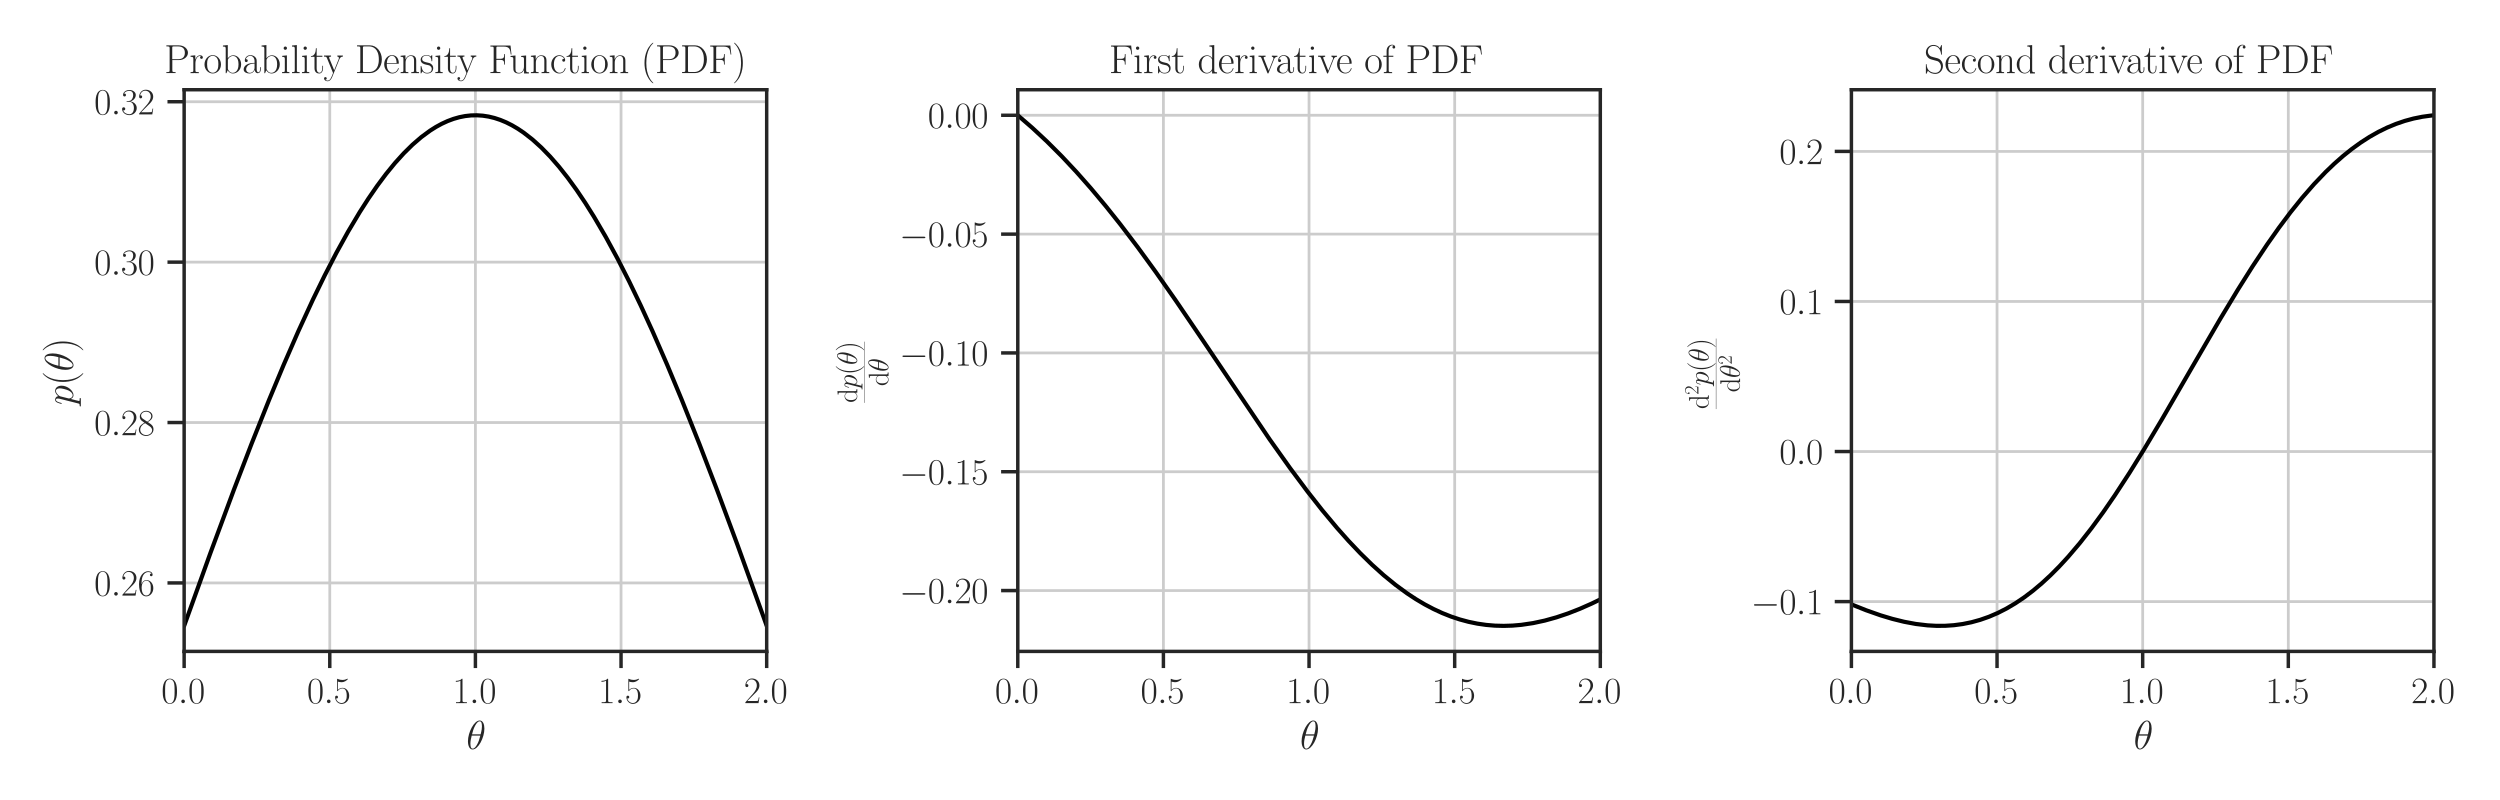 <?xml version="1.0" encoding="UTF-8" standalone="no"?>
<svg
   height="288pt"
   version="1.1"
   viewBox="0 0 900 288"
   width="900pt"
   id="svg906"
   sodipodi:docname="prior_cauchy.svg"
   inkscape:version="1.1.2 (0a00cf5339, 2022-02-04)"
   inkscape:export-filename="/home/sia/prior_cauchy.png"
   inkscape:export-xdpi="500"
   inkscape:export-ydpi="500"
   xmlns:inkscape="http://www.inkscape.org/namespaces/inkscape"
   xmlns:sodipodi="http://sodipodi.sourceforge.net/DTD/sodipodi-0.dtd"
   xmlns:xlink="http://www.w3.org/1999/xlink"
   xmlns="http://www.w3.org/2000/svg"
   xmlns:svg="http://www.w3.org/2000/svg"
   xmlns:rdf="http://www.w3.org/1999/02/22-rdf-syntax-ns#"
   xmlns:cc="http://creativecommons.org/ns#"
   xmlns:dc="http://purl.org/dc/elements/1.1/">
  <sodipodi:namedview
     id="namedview908"
     pagecolor="#ffffff"
     bordercolor="#666666"
     borderopacity="1.0"
     inkscape:pageshadow="2"
     inkscape:pageopacity="0.0"
     inkscape:pagecheckerboard="0"
     inkscape:document-units="pt"
     showgrid="false"
     inkscape:zoom="0.93833333"
     inkscape:cx="564.83126"
     inkscape:cy="191.82948"
     inkscape:window-width="1920"
     inkscape:window-height="1006"
     inkscape:window-x="0"
     inkscape:window-y="25"
     inkscape:window-maximized="1"
     inkscape:current-layer="svg906" />
  <defs
     id="defs6">
    <style
       type="text/css"
       id="style4">*{stroke-linecap:butt;stroke-linejoin:round;}</style>
  </defs>
  <g
     id="patch_1"
     style="fill:none;stroke:none">
    <path
       d="M 0,288 H 900 V 0 H 0 Z"
       style="fill:none;stroke:none"
       id="path8" />
  </g>
  <g
     id="matplotlib.axis_1">
    <g
       id="xtick_1">
      <g
         id="line2d_1">
        <path
           clip-path="url(#p39d957c6a2)"
           d="M 66.29,234.506 V 32.312"
           style="fill:none;stroke:#cccccc;stroke-linecap:round"
           id="path14" />
      </g>
      <g
         id="line2d_2">
        <defs
           id="defs18">
          <path
             d="M 0,0 V 6"
             id="mb1b950c277"
             style="stroke:#262626;stroke-width:1.25" />
        </defs>
        <g
           id="g22">
          <use
             style="fill:#262626;stroke:#262626;stroke-width:1.25"
             x="66.29"
             xlink:href="#mb1b950c277"
             y="234.506"
             id="use20"
             width="100%"
             height="100%" />
        </g>
      </g>
      <g
         id="text_1">
        <!-- $\mathdefault{0.0}$ -->
        <g
           style="fill:#262626"
           transform="matrix(0.132,0,0,-0.132,58.063,253.139)"
           id="g35">
          <defs
             id="defs27">
            <path
               d="m 2688,2025 c 0,391 -6,1055 -275,1566 -237,448 -615,607 -947,607 -308,0 -698,-140 -941,-601 C 269,3118 243,2524 243,2025 c 0,-364 7,-919 205,-1406 275,-658 768,-747 1018,-747 294,0 742,121 1004,728 192,442 218,959 218,1425 z M 1466,-26 c -410,0 -653,351 -743,838 -70,376 -70,926 -70,1284 0,492 0,901 83,1291 122,542 480,709 730,709 262,0 601,-173 723,-696 83,-364 89,-793 89,-1304 0,-416 0,-927 -76,-1304 C 2067,95 1690,-26 1466,-26 Z"
               id="CMR17-30"
               transform="scale(0.016)" />
            <path
               d="M 1178,307 C 1178,492 1024,619 870,619 685,619 557,466 557,313 557,128 710,0 864,0 c 186,0 314,153 314,307 z"
               id="CMMI12-3a"
               transform="scale(0.016)" />
          </defs>
          <use
             transform="scale(0.996)"
             xlink:href="#CMR17-30"
             id="use29"
             x="0"
             y="0"
             width="100%"
             height="100%" />
          <use
             transform="matrix(0.996,0,0,0.996,45.69,0)"
             xlink:href="#CMMI12-3a"
             id="use31"
             x="0"
             y="0"
             width="100%"
             height="100%" />
          <use
             transform="matrix(0.996,0,0,0.996,72.788,0)"
             xlink:href="#CMR17-30"
             id="use33"
             x="0"
             y="0"
             width="100%"
             height="100%" />
        </g>
      </g>
    </g>
    <g
       id="xtick_2">
      <g
         id="line2d_3">
        <path
           clip-path="url(#p39d957c6a2)"
           d="M 118.719,234.506 V 32.312"
           style="fill:none;stroke:#cccccc;stroke-linecap:round"
           id="path39" />
      </g>
      <g
         id="line2d_4">
        <g
           id="g44">
          <use
             style="fill:#262626;stroke:#262626;stroke-width:1.25"
             x="118.719"
             xlink:href="#mb1b950c277"
             y="234.506"
             id="use42"
             width="100%"
             height="100%" />
        </g>
      </g>
      <g
         id="text_2">
        <!-- $\mathdefault{0.5}$ -->
        <g
           style="fill:#262626"
           transform="matrix(0.132,0,0,-0.132,110.492,253.139)"
           id="g56">
          <defs
             id="defs48">
            <path
               d="m 730,3692 c 64,-26 326,-108 595,-108 595,0 921,327 1107,516 0,57 0,92 -38,92 -7,0 -20,0 -71,-29 -224,-105 -486,-190 -806,-190 -192,0 -480,26 -794,166 -70,32 -83,32 -89,32 -32,0 -39,-7 -39,-134 V 2203 c 0,-114 0,-146 64,-146 32,0 45,13 77,57 205,287 486,408 806,408 224,0 704,-140 704,-1233 0,-204 0,-574 -192,-868 C 1894,159 1645,25 1370,25 947,25 518,320 403,814 c 26,-7 77,-19 103,-19 83,0 243,45 243,243 0,172 -122,242 -243,242 -148,0 -244,-90 -244,-269 0,-557 442,-1139 1120,-1139 660,0 1287,568 1287,1392 0,766 -499,1360 -1120,1360 -327,0 -602,-121 -819,-350 z"
               id="CMR17-35"
               transform="scale(0.016)" />
          </defs>
          <use
             transform="scale(0.996)"
             xlink:href="#CMR17-30"
             id="use50"
             x="0"
             y="0"
             width="100%"
             height="100%" />
          <use
             transform="matrix(0.996,0,0,0.996,45.69,0)"
             xlink:href="#CMMI12-3a"
             id="use52"
             x="0"
             y="0"
             width="100%"
             height="100%" />
          <use
             transform="matrix(0.996,0,0,0.996,72.788,0)"
             xlink:href="#CMR17-35"
             id="use54"
             x="0"
             y="0"
             width="100%"
             height="100%" />
        </g>
      </g>
    </g>
    <g
       id="xtick_3">
      <g
         id="line2d_5">
        <path
           clip-path="url(#p39d957c6a2)"
           d="M 171.147,234.506 V 32.312"
           style="fill:none;stroke:#cccccc;stroke-linecap:round"
           id="path60" />
      </g>
      <g
         id="line2d_6">
        <g
           id="g65">
          <use
             style="fill:#262626;stroke:#262626;stroke-width:1.25"
             x="171.147"
             xlink:href="#mb1b950c277"
             y="234.506"
             id="use63"
             width="100%"
             height="100%" />
        </g>
      </g>
      <g
         id="text_3">
        <!-- $\mathdefault{1.0}$ -->
        <g
           style="fill:#262626"
           transform="matrix(0.132,0,0,-0.132,162.921,253.139)"
           id="g77">
          <defs
             id="defs69">
            <path
               d="m 1702,4058 c 0,134 -6,134 -96,134 -249,-276 -627,-365 -985,-365 -19,0 -51,0 -58,-19 -6,-13 -6,-26 -6,-160 198,0 531,38 787,191 V 461 C 1344,236 1331,160 781,160 H 589 V 0 c 307,0 627,0 934,0 307,0 627,0 935,0 v 160 h -192 c -551,0 -564,70 -564,298 z"
               id="CMR17-31"
               transform="scale(0.016)" />
          </defs>
          <use
             transform="scale(0.996)"
             xlink:href="#CMR17-31"
             id="use71"
             x="0"
             y="0"
             width="100%"
             height="100%" />
          <use
             transform="matrix(0.996,0,0,0.996,45.69,0)"
             xlink:href="#CMMI12-3a"
             id="use73"
             x="0"
             y="0"
             width="100%"
             height="100%" />
          <use
             transform="matrix(0.996,0,0,0.996,72.788,0)"
             xlink:href="#CMR17-30"
             id="use75"
             x="0"
             y="0"
             width="100%"
             height="100%" />
        </g>
      </g>
    </g>
    <g
       id="xtick_4">
      <g
         id="line2d_7">
        <path
           clip-path="url(#p39d957c6a2)"
           d="M 223.576,234.506 V 32.312"
           style="fill:none;stroke:#cccccc;stroke-linecap:round"
           id="path81" />
      </g>
      <g
         id="line2d_8">
        <g
           id="g86">
          <use
             style="fill:#262626;stroke:#262626;stroke-width:1.25"
             x="223.576"
             xlink:href="#mb1b950c277"
             y="234.506"
             id="use84"
             width="100%"
             height="100%" />
        </g>
      </g>
      <g
         id="text_4">
        <!-- $\mathdefault{1.5}$ -->
        <g
           style="fill:#262626"
           transform="matrix(0.132,0,0,-0.132,215.349,253.139)"
           id="g95">
          <use
             transform="scale(0.996)"
             xlink:href="#CMR17-31"
             id="use89"
             x="0"
             y="0"
             width="100%"
             height="100%" />
          <use
             transform="matrix(0.996,0,0,0.996,45.69,0)"
             xlink:href="#CMMI12-3a"
             id="use91"
             x="0"
             y="0"
             width="100%"
             height="100%" />
          <use
             transform="matrix(0.996,0,0,0.996,72.788,0)"
             xlink:href="#CMR17-35"
             id="use93"
             x="0"
             y="0"
             width="100%"
             height="100%" />
        </g>
      </g>
    </g>
    <g
       id="xtick_5">
      <g
         id="line2d_9">
        <path
           clip-path="url(#p39d957c6a2)"
           d="M 276.005,234.506 V 32.312"
           style="fill:none;stroke:#cccccc;stroke-linecap:round"
           id="path99" />
      </g>
      <g
         id="line2d_10">
        <g
           id="g104">
          <use
             style="fill:#262626;stroke:#262626;stroke-width:1.25"
             x="276.005"
             xlink:href="#mb1b950c277"
             y="234.506"
             id="use102"
             width="100%"
             height="100%" />
        </g>
      </g>
      <g
         id="text_5">
        <!-- $\mathdefault{2.0}$ -->
        <g
           style="fill:#262626"
           transform="matrix(0.132,0,0,-0.132,267.778,253.139)"
           id="g116">
          <defs
             id="defs108">
            <path
               d="M 2669,989 H 2554 C 2490,536 2438,459 2413,420 2381,369 1920,369 1830,369 H 602 c 230,250 678,703 1222,1228 390,370 845,805 845,1438 0,755 -602,1189 -1274,1189 -704,0 -1133,-620 -1133,-1194 0,-250 186,-282 263,-282 64,0 256,39 256,262 0,197 -167,254 -256,254 -39,0 -77,-6 -103,-19 122,545 493,813 884,813 556,0 921,-441 921,-1023 0,-556 -326,-1035 -691,-1451 L 262,146 V 0 h 2253 z"
               id="CMR17-32"
               transform="scale(0.016)" />
          </defs>
          <use
             transform="scale(0.996)"
             xlink:href="#CMR17-32"
             id="use110"
             x="0"
             y="0"
             width="100%"
             height="100%" />
          <use
             transform="matrix(0.996,0,0,0.996,45.69,0)"
             xlink:href="#CMMI12-3a"
             id="use112"
             x="0"
             y="0"
             width="100%"
             height="100%" />
          <use
             transform="matrix(0.996,0,0,0.996,72.788,0)"
             xlink:href="#CMR17-30"
             id="use114"
             x="0"
             y="0"
             width="100%"
             height="100%" />
        </g>
      </g>
    </g>
    <g
       id="text_6">
      <!-- $\theta$ -->
      <g
         style="fill:#262626"
         transform="matrix(0.144,0,0,-0.144,167.874,269.658)"
         id="g125">
        <defs
           id="defs121">
          <path
             d="m 2835,3200 c 0,650 -205,1280 -729,1280 C 1210,4480 256,2615 256,1216 256,923 320,-64 992,-64 c 870,0 1843,1820 1843,3264 z M 896,2304 c 96,375 230,910 486,1361 212,382 436,687 717,687 211,0 352,-178 352,-788 0,-230 -19,-547 -205,-1260 z M 2202,2113 C 2042,1490 1907,1088 1677,687 1491,363 1267,64 998,64 800,64 640,217 640,846 c 0,414 102,847 205,1267 z"
             id="CMMI12-12"
             transform="scale(0.016)" />
        </defs>
        <use
           transform="scale(0.996)"
           xlink:href="#CMMI12-12"
           id="use123"
           x="0"
           y="0"
           width="100%"
           height="100%" />
      </g>
    </g>
  </g>
  <g
     id="matplotlib.axis_2">
    <g
       id="ytick_1">
      <g
         id="line2d_11">
        <path
           clip-path="url(#p39d957c6a2)"
           d="M 66.29,209.862 H 276.005"
           style="fill:none;stroke:#cccccc;stroke-linecap:round"
           id="path129" />
      </g>
      <g
         id="line2d_12">
        <defs
           id="defs133">
          <path
             d="M 0,0 H -6"
             id="m40b6316902"
             style="stroke:#262626;stroke-width:1.25" />
        </defs>
        <g
           id="g137">
          <use
             style="fill:#262626;stroke:#262626;stroke-width:1.25"
             x="66.29"
             xlink:href="#m40b6316902"
             y="209.862"
             id="use135"
             width="100%"
             height="100%" />
        </g>
      </g>
      <g
         id="text_7">
        <!-- $\mathdefault{0.26}$ -->
        <g
           style="fill:#262626"
           transform="matrix(0.132,0,0,-0.132,33.898,214.428)"
           id="g151">
          <defs
             id="defs141">
            <path
               d="m 678,2176 c 0,1514 717,1856 1133,1856 135,0 461,-23 589,-256 -102,0 -294,0 -294,-223 0,-172 140,-230 230,-230 58,0 230,25 230,237 0,394 -320,619 -761,619 -762,0 -1562,-789 -1562,-2195 0,-1731 723,-2112 1235,-2112 621,0 1210,555 1210,1411 0,798 -518,1379 -1171,1379 -391,0 -679,-255 -839,-702 z M 1478,25 c -787,0 -787,1175 -787,1411 0,460 218,1124 813,1124 109,0 422,0 634,-440 115,-250 115,-511 115,-831 0,-345 0,-599 -135,-855 C 1978,171 1773,25 1478,25 Z"
               id="CMR17-36"
               transform="scale(0.016)" />
          </defs>
          <use
             transform="scale(0.996)"
             xlink:href="#CMR17-30"
             id="use143"
             x="0"
             y="0"
             width="100%"
             height="100%" />
          <use
             transform="matrix(0.996,0,0,0.996,45.69,0)"
             xlink:href="#CMMI12-3a"
             id="use145"
             x="0"
             y="0"
             width="100%"
             height="100%" />
          <use
             transform="matrix(0.996,0,0,0.996,72.788,0)"
             xlink:href="#CMR17-32"
             id="use147"
             x="0"
             y="0"
             width="100%"
             height="100%" />
          <use
             transform="matrix(0.996,0,0,0.996,118.478,0)"
             xlink:href="#CMR17-36"
             id="use149"
             x="0"
             y="0"
             width="100%"
             height="100%" />
        </g>
      </g>
    </g>
    <g
       id="ytick_2">
      <g
         id="line2d_13">
        <path
           clip-path="url(#p39d957c6a2)"
           d="M 66.29,152.113 H 276.005"
           style="fill:none;stroke:#cccccc;stroke-linecap:round"
           id="path155" />
      </g>
      <g
         id="line2d_14">
        <g
           id="g160">
          <use
             style="fill:#262626;stroke:#262626;stroke-width:1.25"
             x="66.29"
             xlink:href="#m40b6316902"
             y="152.113"
             id="use158"
             width="100%"
             height="100%" />
        </g>
      </g>
      <g
         id="text_8">
        <!-- $\mathdefault{0.28}$ -->
        <g
           style="fill:#262626"
           transform="matrix(0.132,0,0,-0.132,33.898,156.68)"
           id="g174">
          <defs
             id="defs164">
            <path
               d="m 1741,2264 c 403,203 813,509 813,999 0,578 -564,916 -1082,916 -582,0 -1094,-420 -1094,-999 0,-159 38,-433 288,-675 64,-63 332,-254 505,-375 C 883,1983 211,1634 211,934 211,279 838,-128 1459,-128 c 685,0 1261,490 1261,1138 0,580 -390,847 -646,1019 z m -839,558 c -51,32 -307,229 -307,529 0,388 403,681 864,681 506,0 877,-356 877,-770 0,-593 -666,-931 -698,-931 -6,0 -12,0 -64,39 z M 2080,1519 c 96,-70 403,-279 403,-668 C 2483,381 2010,25 1472,25 890,25 448,438 448,940 c 0,503 390,922 832,1120 z"
               id="CMR17-38"
               transform="scale(0.016)" />
          </defs>
          <use
             transform="scale(0.996)"
             xlink:href="#CMR17-30"
             id="use166"
             x="0"
             y="0"
             width="100%"
             height="100%" />
          <use
             transform="matrix(0.996,0,0,0.996,45.69,0)"
             xlink:href="#CMMI12-3a"
             id="use168"
             x="0"
             y="0"
             width="100%"
             height="100%" />
          <use
             transform="matrix(0.996,0,0,0.996,72.788,0)"
             xlink:href="#CMR17-32"
             id="use170"
             x="0"
             y="0"
             width="100%"
             height="100%" />
          <use
             transform="matrix(0.996,0,0,0.996,118.478,0)"
             xlink:href="#CMR17-38"
             id="use172"
             x="0"
             y="0"
             width="100%"
             height="100%" />
        </g>
      </g>
    </g>
    <g
       id="ytick_3">
      <g
         id="line2d_15">
        <path
           clip-path="url(#p39d957c6a2)"
           d="M 66.29,94.365 H 276.005"
           style="fill:none;stroke:#cccccc;stroke-linecap:round"
           id="path178" />
      </g>
      <g
         id="line2d_16">
        <g
           id="g183">
          <use
             style="fill:#262626;stroke:#262626;stroke-width:1.25"
             x="66.29"
             xlink:href="#m40b6316902"
             y="94.365"
             id="use181"
             width="100%"
             height="100%" />
        </g>
      </g>
      <g
         id="text_9">
        <!-- $\mathdefault{0.30}$ -->
        <g
           style="fill:#262626"
           transform="matrix(0.132,0,0,-0.132,33.898,98.931)"
           id="g197">
          <defs
             id="defs187">
            <path
               d="m 1414,2157 c 570,0 820,-495 820,-1067 C 2234,320 1824,25 1453,25 1114,25 563,194 390,693 c 32,-13 64,-13 96,-13 154,0 269,102 269,268 0,185 -141,268 -269,268 -108,0 -275,-51 -275,-290 0,-591 576,-1054 1255,-1054 710,0 1254,558 1254,1213 0,622 -512,1072 -1120,1142 486,101 954,529 954,1102 0,491 -506,850 -1082,850 -582,0 -1094,-350 -1094,-850 0,-219 166,-257 249,-257 135,0 250,83 250,249 0,165 -115,248 -250,248 -25,0 -57,0 -83,-12 186,402 691,475 915,475 224,0 647,-107 647,-712 0,-177 -26,-492 -244,-770 -192,-246 -409,-246 -620,-266 -32,0 -180,-15 -205,-15 -45,-6 -71,-12 -71,-61 0,-45 7,-51 135,-51 z"
               id="CMR17-33"
               transform="scale(0.016)" />
          </defs>
          <use
             transform="scale(0.996)"
             xlink:href="#CMR17-30"
             id="use189"
             x="0"
             y="0"
             width="100%"
             height="100%" />
          <use
             transform="matrix(0.996,0,0,0.996,45.69,0)"
             xlink:href="#CMMI12-3a"
             id="use191"
             x="0"
             y="0"
             width="100%"
             height="100%" />
          <use
             transform="matrix(0.996,0,0,0.996,72.788,0)"
             xlink:href="#CMR17-33"
             id="use193"
             x="0"
             y="0"
             width="100%"
             height="100%" />
          <use
             transform="matrix(0.996,0,0,0.996,118.478,0)"
             xlink:href="#CMR17-30"
             id="use195"
             x="0"
             y="0"
             width="100%"
             height="100%" />
        </g>
      </g>
    </g>
    <g
       id="ytick_4">
      <g
         id="line2d_17">
        <path
           clip-path="url(#p39d957c6a2)"
           d="M 66.29,36.616 H 276.005"
           style="fill:none;stroke:#cccccc;stroke-linecap:round"
           id="path201" />
      </g>
      <g
         id="line2d_18">
        <g
           id="g206">
          <use
             style="fill:#262626;stroke:#262626;stroke-width:1.25"
             x="66.29"
             xlink:href="#m40b6316902"
             y="36.616"
             id="use204"
             width="100%"
             height="100%" />
        </g>
      </g>
      <g
         id="text_10">
        <!-- $\mathdefault{0.32}$ -->
        <g
           style="fill:#262626"
           transform="matrix(0.132,0,0,-0.132,33.898,41.183)"
           id="g217">
          <use
             transform="scale(0.996)"
             xlink:href="#CMR17-30"
             id="use209"
             x="0"
             y="0"
             width="100%"
             height="100%" />
          <use
             transform="matrix(0.996,0,0,0.996,45.69,0)"
             xlink:href="#CMMI12-3a"
             id="use211"
             x="0"
             y="0"
             width="100%"
             height="100%" />
          <use
             transform="matrix(0.996,0,0,0.996,72.788,0)"
             xlink:href="#CMR17-33"
             id="use213"
             x="0"
             y="0"
             width="100%"
             height="100%" />
          <use
             transform="matrix(0.996,0,0,0.996,118.478,0)"
             xlink:href="#CMR17-32"
             id="use215"
             x="0"
             y="0"
             width="100%"
             height="100%" />
        </g>
      </g>
    </g>
    <g
       id="text_11">
      <!-- $p(\theta)$ -->
      <g
         style="fill:#262626"
         transform="matrix(0,-0.144,-0.144,0,26.312,145.865)"
         id="g234">
        <defs
           id="defs224">
          <path
             d="m 275,-789 c -45,-191 -70,-242 -333,-242 -76,0 -140,0 -140,-121 0,-13 6,-64 76,-64 84,0 173,0 256,0 h 276 c 134,0 460,0 595,0 38,0 115,0 115,115 0,70 -45,70 -154,70 -294,0 -313,44 -313,94 0,76 288,1156 326,1301 71,-179 243,-428 576,-428 723,0 1504,939 1504,1878 0,587 -333,1002 -813,1002 -409,0 -755,-396 -825,-485 -51,319 -301,485 -557,485 -186,0 -333,-89 -454,-332 -116,-230 -205,-619 -205,-645 0,-25 25,-57 70,-57 51,0 58,6 96,153 96,377 218,754 474,754 147,0 198,-102 198,-292 0,-152 -19,-216 -45,-330 z m 1107,2782 c 45,178 224,364 327,453 70,64 281,243 525,243 281,0 409,-281 409,-613 C 2643,1769 2464,1047 2304,715 2144,370 1850,64 1555,64 c -435,0 -505,549 -505,575 0,19 12,70 19,102 z"
             id="CMMI12-70"
             transform="scale(0.016)" />
          <path
             d="m 1958,-1561 c 0,6 0,19 -19,38 -294,299 -1081,1116 -1081,3104 0,1988 774,2798 1088,3116 0,7 12,20 12,39 0,19 -19,32 -44,32 -71,0 -615,-472 -928,-1174 C 666,2887 576,2199 576,1588 c 0,-460 45,-1237 429,-2059 307,-664 832,-1129 909,-1129 32,0 44,13 44,39 z"
             id="CMR17-28"
             transform="scale(0.016)" />
          <path
             d="m 1683,1581 c 0,459 -45,1236 -429,2058 -307,664 -832,1129 -908,1129 -20,0 -45,-7 -45,-39 0,-12 6,-19 13,-32 307,-319 1088,-1129 1088,-3113 0,-1991 -775,-2801 -1088,-3121 -7,-12 -13,-19 -13,-31 0,-32 25,-32 45,-32 70,0 614,472 928,1174 320,707 409,1395 409,2007 z"
             id="CMR17-29"
             transform="scale(0.016)" />
        </defs>
        <use
           transform="scale(0.996)"
           xlink:href="#CMMI12-70"
           id="use226"
           x="0"
           y="0"
           width="100%"
           height="100%" />
        <use
           transform="matrix(0.996,0,0,0.996,48.96,0)"
           xlink:href="#CMR17-28"
           id="use228"
           x="0"
           y="0"
           width="100%"
           height="100%" />
        <use
           transform="matrix(0.996,0,0,0.996,84.24,0)"
           xlink:href="#CMMI12-12"
           id="use230"
           x="0"
           y="0"
           width="100%"
           height="100%" />
        <use
           transform="matrix(0.996,0,0,0.996,132.41,0)"
           xlink:href="#CMR17-29"
           id="use232"
           x="0"
           y="0"
           width="100%"
           height="100%" />
      </g>
    </g>
  </g>
  <g
     id="line2d_19">
    <path
       clip-path="url(#p39d957c6a2)"
       d="m 66.29,225.316 9.485,-26.309 8.431,-22.713 6.323,-16.461 6.323,-15.846 5.269,-12.652 5.269,-12.076 5.269,-11.433 4.215,-8.638 4.215,-8.15 4.215,-7.628 4.215,-7.075 3.162,-4.925 3.162,-4.585 3.162,-4.234 3.162,-3.872 3.162,-3.5 3.162,-3.119 3.162,-2.729 3.162,-2.333 2.108,-1.332 2.108,-1.151 2.108,-0.969 2.108,-0.786 2.108,-0.602 2.108,-0.417 2.108,-0.232 2.108,-0.046 2.108,0.139 2.108,0.325 2.108,0.51 2.108,0.694 2.108,0.878 2.108,1.06 2.108,1.242 2.108,1.422 3.162,2.466 3.162,2.86 3.162,3.247 3.162,3.625 3.162,3.994 3.162,4.352 3.162,4.7 3.162,5.036 4.215,7.216 4.215,7.762 4.215,8.275 4.215,8.755 4.215,9.201 5.269,12.076 5.269,12.652 6.323,15.846 6.323,16.461 7.377,19.833 9.485,26.235 1.054,2.953 v 0"
       style="fill:none;stroke:#000000;stroke-width:1.5;stroke-linecap:round"
       id="path238" />
  </g>
  <g
     id="patch_3">
    <path
       d="M 66.29,234.506 V 32.312"
       style="fill:none;stroke:#262626;stroke-width:1.25;stroke-linecap:square;stroke-linejoin:miter"
       id="path241" />
  </g>
  <g
     id="patch_4">
    <path
       d="M 276.005,234.506 V 32.312"
       style="fill:none;stroke:#262626;stroke-width:1.25;stroke-linecap:square;stroke-linejoin:miter"
       id="path244" />
  </g>
  <g
     id="patch_5">
    <path
       d="M 66.29,234.506 H 276.005"
       style="fill:none;stroke:#262626;stroke-width:1.25;stroke-linecap:square;stroke-linejoin:miter"
       id="path247" />
  </g>
  <g
     id="patch_6">
    <path
       d="M 66.29,32.312 H 276.005"
       style="fill:none;stroke:#262626;stroke-width:1.25;stroke-linecap:square;stroke-linejoin:miter"
       id="path250" />
  </g>
  <g
     id="text_12">
    <!-- Probability Density Function (PDF) -->
    <g
       style="fill:#262626"
       transform="matrix(0.144,0,0,-0.144,59.129,26.312)"
       id="g333">
      <defs
         id="defs269">
        <path
           d="m 1267,2042 h 1024 c 826,0 1427,536 1427,1142 0,607 -588,1168 -1427,1168 H 333 v -166 c 441,0 512,0 512,-287 V 446 C 845,160 774,160 333,160 V 0 c 185,0 525,0 723,0 198,0 538,0 723,0 v 160 c -441,0 -512,0 -512,286 z m -13,134 v 1762 c 0,217 13,248 269,248 h 647 c 825,0 1062,-472 1062,-1002 0,-580 -282,-1008 -1062,-1008 z"
           id="CMR17-50"
           transform="scale(0.016)" />
        <path
           d="m 960,1497 c 0,615 262,1191 742,1191 45,0 90,-6 135,-26 0,0 -141,-45 -141,-210 0,-154 122,-218 218,-218 76,0 217,45 217,224 0,205 -205,332 -422,332 -487,0 -698,-473 -762,-697 h -6 v 697 l -743,-70 v -166 c 378,0 436,-39 436,-346 V 428 C 634,184 608,153 198,153 V -13 C 352,0 646,0 813,0 c 185,0 512,0 685,-13 v 166 c -461,0 -538,0 -538,287 z"
           id="CMR17-72"
           transform="scale(0.016)" />
        <path
           d="m 2758,1356 c 0,820 -595,1460 -1292,1460 C 768,2816 173,2176 173,1356 173,551 768,-64 1466,-64 c 697,0 1292,615 1292,1420 z M 1466,51 c -301,0 -557,179 -704,429 -160,287 -180,646 -180,928 0,269 13,602 180,890 128,211 377,416 704,416 288,0 531,-160 684,-384 199,-301 199,-723 199,-922 0,-250 -13,-633 -186,-941 C 1984,173 1709,51 1466,51 Z"
           id="CMR17-6f"
           transform="scale(0.016)" />
        <path
           d="m 960,4396 -762,-70 v -166 c 378,0 436,-38 436,-343 V -13 h 115 l 185,454 c 186,-300 461,-505 832,-505 640,0 1287,564 1287,1434 0,818 -576,1420 -1223,1420 -396,0 -678,-211 -870,-460 z m 13,-2392 c 0,114 0,134 89,268 250,385 608,416 730,416 192,0 851,-103 851,-1312 C 2643,108 1888,38 1734,38 c -198,0 -486,76 -691,448 -70,122 -70,135 -70,249 z"
           id="CMR17-62"
           transform="scale(0.016)" />
        <path
           d="m 2304,1653 c 0,419 0,641 -269,890 -237,209 -512,273 -729,273 -506,0 -871,-409 -871,-845 0,-243 192,-243 231,-243 83,0 230,50 230,226 0,158 -122,227 -230,227 -26,0 -58,-7 -77,-13 134,424 480,546 704,546 320,0 672,-285 672,-829 V 1600 C 1587,1600 1133,1549 774,1357 371,1133 256,813 256,570 256,77 832,-64 1171,-64 c 352,0 679,203 819,575 13,-278 192,-529 474,-529 134,0 474,88 474,585 V 920 H 2822 V 562 c 0,-384 -172,-434 -256,-434 -262,0 -262,330 -262,610 z M 1965,870 C 1965,317 1568,38 1216,38 896,38 646,275 646,570 c 0,191 84,530 455,735 307,173 659,199 864,199 z"
           id="CMR17-61"
           transform="scale(0.016)" />
        <path
           d="m 992,3909 c 0,140 -115,261 -262,261 -141,0 -263,-114 -263,-261 0,-140 115,-261 263,-261 140,0 262,115 262,261 z M 243,2706 v -165 c 359,0 410,-39 410,-344 V 427 C 653,184 627,153 218,153 V -13 C 371,0 646,0 806,0 c 154,0 416,0 564,-13 v 166 c -378,0 -391,38 -391,267 v 2356 z"
           id="CMR17-69"
           transform="scale(0.016)" />
        <path
           d="m 979,4396 -761,-70 v -166 c 377,0 435,-38 435,-343 V 426 C 653,184 627,153 218,153 V -13 C 371,0 653,0 813,0 c 166,0 448,0 601,-13 v 166 c -409,0 -435,25 -435,273 z"
           id="CMR17-6c"
           transform="scale(0.016)" />
        <path
           d="m 966,2560 h 896 v 165 H 966 V 3904 H 851 C 838,3245 614,2668 70,2668 V 2560 H 627 V 771 c 0,-121 0,-835 743,-835 377,0 595,370 595,841 v 363 H 1850 V 783 C 1850,344 1677,51 1408,51 1222,51 966,178 966,758 Z"
           id="CMR17-74"
           transform="scale(0.016)" />
        <path
           d="m 2496,2197 c 160,389 448,389 538,389 v 166 c -122,0 -282,0 -404,0 -134,0 -345,0 -473,6 v -166 c 243,-19 249,-198 249,-249 0,-63 -12,-95 -44,-172 L 1664,449 902,2306 c -32,76 -32,120 -32,127 0,140 148,153 301,153 v 172 c -153,-6 -429,-6 -589,-6 -172,0 -377,0 -518,6 v -172 c 346,0 384,-32 467,-236 L 1485,15 c -288,-753 -455,-1193 -858,-1193 -70,0 -230,19 -345,134 147,13 211,102 211,211 0,108 -77,204 -205,204 -141,0 -211,-96 -211,-211 0,-255 262,-440 550,-440 371,0 602,358 730,676 z"
           id="CMR17-79"
           transform="scale(0.016)" />
        <path
           d="m 333,4352 v -166 c 441,0 512,0 512,-286 V 452 C 845,166 774,166 333,166 V 0 h 2035 c 1030,0 1856,943 1856,2141 0,1205 -813,2211 -1856,2211 z M 1523,166 c -256,0 -269,31 -269,248 v 3524 c 0,217 13,248 269,248 h 717 c 531,0 1510,-312 1510,-2045 C 3750,1242 3488,879 3366,707 3213,510 2848,166 2240,166 Z"
           id="CMR17-44"
           transform="scale(0.016)" />
        <path
           d="m 2438,1472 c 26,26 26,39 26,104 0,662 -346,1240 -1075,1240 C 710,2816 173,2169 173,1383 173,551 781,-64 1459,-64 c 717,0 999,671 999,804 0,44 -39,44 -52,44 -44,0 -51,-13 -76,-88 C 2189,265 1837,51 1504,51 1229,51 954,203 781,480 582,803 582,1176 582,1472 Z m -1849,96 c 45,937 537,1146 793,1146 436,0 730,-417 736,-1146 z"
           id="CMR17-65"
           transform="scale(0.016)" />
        <path
           d="m 2656,1933 c 0,326 -64,857 -819,857 -506,0 -768,-390 -864,-646 h -7 v 646 l -755,-70 v -166 c 378,0 435,-39 435,-346 V 428 C 646,184 621,153 211,153 V -13 C 365,0 646,0 813,0 c 166,0 454,0 608,-13 v 166 c -410,0 -435,25 -435,275 v 1230 c 0,589 358,1030 806,1030 474,0 525,-422 525,-730 V 428 c 0,-244 -26,-275 -435,-275 V -13 c 153,13 435,13 601,13 167,0 455,0 608,-13 v 166 c -409,0 -435,25 -435,275 z"
           id="CMR17-6e"
           transform="scale(0.016)" />
        <path
           d="m 1978,2697 c 0,116 -7,122 -45,122 -26,0 -32,-6 -109,-102 -19,-26 -77,-91 -96,-116 -205,218 -493,218 -602,218 -710,0 -966,-372 -966,-743 0,-578 653,-711 838,-751 404,-82 544,-108 679,-224 83,-76 224,-217 224,-447 0,-270 -154,-616 -743,-616 -556,0 -755,422 -870,983 -19,89 -19,96 -70,96 -52,0 -58,-7 -58,-134 V 63 c 0,-114 6,-121 45,-121 32,0 38,7 70,58 39,57 135,211 173,276 128,-173 352,-340 710,-340 634,0 973,347 973,848 0,328 -173,501 -256,578 -192,199 -416,244 -685,295 -352,78 -800,168 -800,560 0,166 90,520 736,520 685,0 724,-643 736,-849 7,-32 39,-39 58,-39 58,0 58,20 58,129 z"
           id="CMR17-73"
           transform="scale(0.016)" />
        <path
           d="M 3482,4325 H 326 v -165 c 442,0 512,0 512,-286 V 446 C 838,160 768,160 326,160 V 0 c 186,0 544,0 743,0 262,0 569,0 832,0 v 160 h -141 c -486,0 -499,63 -499,292 v 1623 h 576 c 595,0 653,-210 653,-743 h 115 v 1655 h -115 c 0,-537 -58,-747 -653,-747 h -576 v 1671 c 0,217 13,249 269,249 h 825 c 967,0 1075,-395 1165,-1244 h 115 z"
           id="CMR17-46"
           transform="scale(0.016)" />
        <path
           d="m 1882,2693 v -165 c 377,0 435,-39 435,-342 V 1032 C 2317,500 2029,38 1555,38 1030,38 986,348 986,678 v 2085 l -775,-70 v -165 c 256,0 429,0 435,-254 V 1058 c 0,-425 0,-697 167,-875 83,-82 243,-247 704,-247 544,0 755,441 806,570 h 7 V -63 h 761 v 191 c -377,0 -435,38 -435,345 v 2290 z"
           id="CMR17-75"
           transform="scale(0.016)" />
        <path
           d="m 2234,2240 c -122,0 -301,0 -301,-223 0,-179 147,-230 230,-230 45,0 231,20 231,237 0,443 -436,779 -928,779 C 787,2803 211,2178 211,1363 211,516 813,-64 1466,-64 c 793,0 992,741 992,812 0,26 -7,45 -52,45 -44,0 -51,-6 -76,-90 C 2163,180 1798,51 1523,51 1114,51 621,427 621,1369 c 0,969 473,1319 851,1319 250,0 621,-115 762,-448 z"
           id="CMR17-63"
           transform="scale(0.016)" />
      </defs>
      <use
         transform="scale(0.996)"
         xlink:href="#CMR17-50"
         id="use271"
         x="0"
         y="0"
         width="100%"
         height="100%" />
      <use
         transform="matrix(0.996,0,0,0.996,62.586,0)"
         xlink:href="#CMR17-72"
         id="use273"
         x="0"
         y="0"
         width="100%"
         height="100%" />
      <use
         transform="matrix(0.996,0,0,0.996,97.867,0)"
         xlink:href="#CMR17-6f"
         id="use275"
         x="0"
         y="0"
         width="100%"
         height="100%" />
      <use
         transform="matrix(0.996,0,0,0.996,143.558,0)"
         xlink:href="#CMR17-62"
         id="use277"
         x="0"
         y="0"
         width="100%"
         height="100%" />
      <use
         transform="matrix(0.996,0,0,0.996,194.453,0)"
         xlink:href="#CMR17-61"
         id="use279"
         x="0"
         y="0"
         width="100%"
         height="100%" />
      <use
         transform="matrix(0.996,0,0,0.996,240.143,0)"
         xlink:href="#CMR17-62"
         id="use281"
         x="0"
         y="0"
         width="100%"
         height="100%" />
      <use
         transform="matrix(0.996,0,0,0.996,291.039,0)"
         xlink:href="#CMR17-69"
         id="use283"
         x="0"
         y="0"
         width="100%"
         height="100%" />
      <use
         transform="matrix(0.996,0,0,0.996,315.91,0)"
         xlink:href="#CMR17-6c"
         id="use285"
         x="0"
         y="0"
         width="100%"
         height="100%" />
      <use
         transform="matrix(0.996,0,0,0.996,340.781,0)"
         xlink:href="#CMR17-69"
         id="use287"
         x="0"
         y="0"
         width="100%"
         height="100%" />
      <use
         transform="matrix(0.996,0,0,0.996,365.652,0)"
         xlink:href="#CMR17-74"
         id="use289"
         x="0"
         y="0"
         width="100%"
         height="100%" />
      <use
         transform="matrix(0.996,0,0,0.996,398.33,0)"
         xlink:href="#CMR17-79"
         id="use291"
         x="0"
         y="0"
         width="100%"
         height="100%" />
      <use
         transform="matrix(0.996,0,0,0.996,476.699,0)"
         xlink:href="#CMR17-44"
         id="use293"
         x="0"
         y="0"
         width="100%"
         height="100%" />
      <use
         transform="matrix(0.996,0,0,0.996,547.093,0)"
         xlink:href="#CMR17-65"
         id="use295"
         x="0"
         y="0"
         width="100%"
         height="100%" />
      <use
         transform="matrix(0.996,0,0,0.996,587.578,0)"
         xlink:href="#CMR17-6e"
         id="use297"
         x="0"
         y="0"
         width="100%"
         height="100%" />
      <use
         transform="matrix(0.996,0,0,0.996,638.474,0)"
         xlink:href="#CMR17-73"
         id="use299"
         x="0"
         y="0"
         width="100%"
         height="100%" />
      <use
         transform="matrix(0.996,0,0,0.996,674.275,0)"
         xlink:href="#CMR17-69"
         id="use301"
         x="0"
         y="0"
         width="100%"
         height="100%" />
      <use
         transform="matrix(0.996,0,0,0.996,699.146,0)"
         xlink:href="#CMR17-74"
         id="use303"
         x="0"
         y="0"
         width="100%"
         height="100%" />
      <use
         transform="matrix(0.996,0,0,0.996,731.824,0)"
         xlink:href="#CMR17-79"
         id="use305"
         x="0"
         y="0"
         width="100%"
         height="100%" />
      <use
         transform="matrix(0.996,0,0,0.996,810.193,0)"
         xlink:href="#CMR17-46"
         id="use307"
         x="0"
         y="0"
         width="100%"
         height="100%" />
      <use
         transform="matrix(0.996,0,0,0.996,862.37,0)"
         xlink:href="#CMR17-75"
         id="use309"
         x="0"
         y="0"
         width="100%"
         height="100%" />
      <use
         transform="matrix(0.996,0,0,0.996,913.265,0)"
         xlink:href="#CMR17-6e"
         id="use311"
         x="0"
         y="0"
         width="100%"
         height="100%" />
      <use
         transform="matrix(0.996,0,0,0.996,964.161,0)"
         xlink:href="#CMR17-63"
         id="use313"
         x="0"
         y="0"
         width="100%"
         height="100%" />
      <use
         transform="matrix(0.996,0,0,0.996,1004.646,0)"
         xlink:href="#CMR17-74"
         id="use315"
         x="0"
         y="0"
         width="100%"
         height="100%" />
      <use
         transform="matrix(0.996,0,0,0.996,1039.927,0)"
         xlink:href="#CMR17-69"
         id="use317"
         x="0"
         y="0"
         width="100%"
         height="100%" />
      <use
         transform="matrix(0.996,0,0,0.996,1064.798,0)"
         xlink:href="#CMR17-6f"
         id="use319"
         x="0"
         y="0"
         width="100%"
         height="100%" />
      <use
         transform="matrix(0.996,0,0,0.996,1110.489,0)"
         xlink:href="#CMR17-6e"
         id="use321"
         x="0"
         y="0"
         width="100%"
         height="100%" />
      <use
         transform="matrix(0.996,0,0,0.996,1191.46,0)"
         xlink:href="#CMR17-28"
         id="use323"
         x="0"
         y="0"
         width="100%"
         height="100%" />
      <use
         transform="matrix(0.996,0,0,0.996,1226.741,0)"
         xlink:href="#CMR17-50"
         id="use325"
         x="0"
         y="0"
         width="100%"
         height="100%" />
      <use
         transform="matrix(0.996,0,0,0.996,1289.327,0)"
         xlink:href="#CMR17-44"
         id="use327"
         x="0"
         y="0"
         width="100%"
         height="100%" />
      <use
         transform="matrix(0.996,0,0,0.996,1359.721,0)"
         xlink:href="#CMR17-46"
         id="use329"
         x="0"
         y="0"
         width="100%"
         height="100%" />
      <use
         transform="matrix(0.996,0,0,0.996,1419.704,0)"
         xlink:href="#CMR17-29"
         id="use331"
         x="0"
         y="0"
         width="100%"
         height="100%" />
    </g>
  </g>
  <g
     id="matplotlib.axis_3">
    <g
       id="xtick_6">
      <g
         id="line2d_20">
        <path
           clip-path="url(#pa954e984d7)"
           d="M 366.398,234.506 V 32.312"
           style="fill:none;stroke:#cccccc;stroke-linecap:round"
           id="path340" />
      </g>
      <g
         id="line2d_21">
        <g
           id="g345">
          <use
             style="fill:#262626;stroke:#262626;stroke-width:1.25"
             x="366.398"
             xlink:href="#mb1b950c277"
             y="234.506"
             id="use343"
             width="100%"
             height="100%" />
        </g>
      </g>
      <g
         id="text_13">
        <!-- $\mathdefault{0.0}$ -->
        <g
           style="fill:#262626"
           transform="matrix(0.132,0,0,-0.132,358.171,253.139)"
           id="g354">
          <use
             transform="scale(0.996)"
             xlink:href="#CMR17-30"
             id="use348"
             x="0"
             y="0"
             width="100%"
             height="100%" />
          <use
             transform="matrix(0.996,0,0,0.996,45.69,0)"
             xlink:href="#CMMI12-3a"
             id="use350"
             x="0"
             y="0"
             width="100%"
             height="100%" />
          <use
             transform="matrix(0.996,0,0,0.996,72.788,0)"
             xlink:href="#CMR17-30"
             id="use352"
             x="0"
             y="0"
             width="100%"
             height="100%" />
        </g>
      </g>
    </g>
    <g
       id="xtick_7">
      <g
         id="line2d_22">
        <path
           clip-path="url(#pa954e984d7)"
           d="M 418.827,234.506 V 32.312"
           style="fill:none;stroke:#cccccc;stroke-linecap:round"
           id="path358" />
      </g>
      <g
         id="line2d_23">
        <g
           id="g363">
          <use
             style="fill:#262626;stroke:#262626;stroke-width:1.25"
             x="418.827"
             xlink:href="#mb1b950c277"
             y="234.506"
             id="use361"
             width="100%"
             height="100%" />
        </g>
      </g>
      <g
         id="text_14">
        <!-- $\mathdefault{0.5}$ -->
        <g
           style="fill:#262626"
           transform="matrix(0.132,0,0,-0.132,410.6,253.139)"
           id="g372">
          <use
             transform="scale(0.996)"
             xlink:href="#CMR17-30"
             id="use366"
             x="0"
             y="0"
             width="100%"
             height="100%" />
          <use
             transform="matrix(0.996,0,0,0.996,45.69,0)"
             xlink:href="#CMMI12-3a"
             id="use368"
             x="0"
             y="0"
             width="100%"
             height="100%" />
          <use
             transform="matrix(0.996,0,0,0.996,72.788,0)"
             xlink:href="#CMR17-35"
             id="use370"
             x="0"
             y="0"
             width="100%"
             height="100%" />
        </g>
      </g>
    </g>
    <g
       id="xtick_8">
      <g
         id="line2d_24">
        <path
           clip-path="url(#pa954e984d7)"
           d="M 471.256,234.506 V 32.312"
           style="fill:none;stroke:#cccccc;stroke-linecap:round"
           id="path376" />
      </g>
      <g
         id="line2d_25">
        <g
           id="g381">
          <use
             style="fill:#262626;stroke:#262626;stroke-width:1.25"
             x="471.256"
             xlink:href="#mb1b950c277"
             y="234.506"
             id="use379"
             width="100%"
             height="100%" />
        </g>
      </g>
      <g
         id="text_15">
        <!-- $\mathdefault{1.0}$ -->
        <g
           style="fill:#262626"
           transform="matrix(0.132,0,0,-0.132,463.029,253.139)"
           id="g390">
          <use
             transform="scale(0.996)"
             xlink:href="#CMR17-31"
             id="use384"
             x="0"
             y="0"
             width="100%"
             height="100%" />
          <use
             transform="matrix(0.996,0,0,0.996,45.69,0)"
             xlink:href="#CMMI12-3a"
             id="use386"
             x="0"
             y="0"
             width="100%"
             height="100%" />
          <use
             transform="matrix(0.996,0,0,0.996,72.788,0)"
             xlink:href="#CMR17-30"
             id="use388"
             x="0"
             y="0"
             width="100%"
             height="100%" />
        </g>
      </g>
    </g>
    <g
       id="xtick_9">
      <g
         id="line2d_26">
        <path
           clip-path="url(#pa954e984d7)"
           d="M 523.684,234.506 V 32.312"
           style="fill:none;stroke:#cccccc;stroke-linecap:round"
           id="path394" />
      </g>
      <g
         id="line2d_27">
        <g
           id="g399">
          <use
             style="fill:#262626;stroke:#262626;stroke-width:1.25"
             x="523.684"
             xlink:href="#mb1b950c277"
             y="234.506"
             id="use397"
             width="100%"
             height="100%" />
        </g>
      </g>
      <g
         id="text_16">
        <!-- $\mathdefault{1.5}$ -->
        <g
           style="fill:#262626"
           transform="matrix(0.132,0,0,-0.132,515.458,253.139)"
           id="g408">
          <use
             transform="scale(0.996)"
             xlink:href="#CMR17-31"
             id="use402"
             x="0"
             y="0"
             width="100%"
             height="100%" />
          <use
             transform="matrix(0.996,0,0,0.996,45.69,0)"
             xlink:href="#CMMI12-3a"
             id="use404"
             x="0"
             y="0"
             width="100%"
             height="100%" />
          <use
             transform="matrix(0.996,0,0,0.996,72.788,0)"
             xlink:href="#CMR17-35"
             id="use406"
             x="0"
             y="0"
             width="100%"
             height="100%" />
        </g>
      </g>
    </g>
    <g
       id="xtick_10">
      <g
         id="line2d_28">
        <path
           clip-path="url(#pa954e984d7)"
           d="M 576.113,234.506 V 32.312"
           style="fill:none;stroke:#cccccc;stroke-linecap:round"
           id="path412" />
      </g>
      <g
         id="line2d_29">
        <g
           id="g417">
          <use
             style="fill:#262626;stroke:#262626;stroke-width:1.25"
             x="576.113"
             xlink:href="#mb1b950c277"
             y="234.506"
             id="use415"
             width="100%"
             height="100%" />
        </g>
      </g>
      <g
         id="text_17">
        <!-- $\mathdefault{2.0}$ -->
        <g
           style="fill:#262626"
           transform="matrix(0.132,0,0,-0.132,567.886,253.139)"
           id="g426">
          <use
             transform="scale(0.996)"
             xlink:href="#CMR17-32"
             id="use420"
             x="0"
             y="0"
             width="100%"
             height="100%" />
          <use
             transform="matrix(0.996,0,0,0.996,45.69,0)"
             xlink:href="#CMMI12-3a"
             id="use422"
             x="0"
             y="0"
             width="100%"
             height="100%" />
          <use
             transform="matrix(0.996,0,0,0.996,72.788,0)"
             xlink:href="#CMR17-30"
             id="use424"
             x="0"
             y="0"
             width="100%"
             height="100%" />
        </g>
      </g>
    </g>
    <g
       id="text_18">
      <!-- $\theta$ -->
      <g
         style="fill:#262626"
         transform="matrix(0.144,0,0,-0.144,467.982,269.658)"
         id="g432">
        <use
           transform="scale(0.996)"
           xlink:href="#CMMI12-12"
           id="use430"
           x="0"
           y="0"
           width="100%"
           height="100%" />
      </g>
    </g>
  </g>
  <g
     id="matplotlib.axis_4">
    <g
       id="ytick_5">
      <g
         id="line2d_30">
        <path
           clip-path="url(#pa954e984d7)"
           d="M 366.398,212.604 H 576.113"
           style="fill:none;stroke:#cccccc;stroke-linecap:round"
           id="path436" />
      </g>
      <g
         id="line2d_31">
        <g
           id="g441">
          <use
             style="fill:#262626;stroke:#262626;stroke-width:1.25"
             x="366.398"
             xlink:href="#m40b6316902"
             y="212.604"
             id="use439"
             width="100%"
             height="100%" />
        </g>
      </g>
      <g
         id="text_19">
        <!-- $\mathdefault{−0.20}$ -->
        <g
           style="fill:#262626"
           transform="matrix(0.132,0,0,-0.132,323.778,217.17)"
           id="g457">
          <defs
             id="defs445">
            <path
               d="m 4218,1472 c 108,0 224,0 224,128 0,128 -116,128 -224,128 H 755 c -109,0 -224,0 -224,-128 0,-128 115,-128 224,-128 z"
               id="CMSY10-0"
               transform="scale(0.016)" />
          </defs>
          <use
             transform="scale(0.996)"
             xlink:href="#CMSY10-0"
             id="use447"
             x="0"
             y="0"
             width="100%"
             height="100%" />
          <use
             transform="matrix(0.996,0,0,0.996,77.487,0)"
             xlink:href="#CMR17-30"
             id="use449"
             x="0"
             y="0"
             width="100%"
             height="100%" />
          <use
             transform="matrix(0.996,0,0,0.996,123.178,0)"
             xlink:href="#CMMI12-3a"
             id="use451"
             x="0"
             y="0"
             width="100%"
             height="100%" />
          <use
             transform="matrix(0.996,0,0,0.996,150.275,0)"
             xlink:href="#CMR17-32"
             id="use453"
             x="0"
             y="0"
             width="100%"
             height="100%" />
          <use
             transform="matrix(0.996,0,0,0.996,195.966,0)"
             xlink:href="#CMR17-30"
             id="use455"
             x="0"
             y="0"
             width="100%"
             height="100%" />
        </g>
      </g>
    </g>
    <g
       id="ytick_6">
      <g
         id="line2d_32">
        <path
           clip-path="url(#pa954e984d7)"
           d="M 366.398,169.828 H 576.113"
           style="fill:none;stroke:#cccccc;stroke-linecap:round"
           id="path461" />
      </g>
      <g
         id="line2d_33">
        <g
           id="g466">
          <use
             style="fill:#262626;stroke:#262626;stroke-width:1.25"
             x="366.398"
             xlink:href="#m40b6316902"
             y="169.828"
             id="use464"
             width="100%"
             height="100%" />
        </g>
      </g>
      <g
         id="text_20">
        <!-- $\mathdefault{−0.15}$ -->
        <g
           style="fill:#262626"
           transform="matrix(0.132,0,0,-0.132,323.778,174.395)"
           id="g479">
          <use
             transform="scale(0.996)"
             xlink:href="#CMSY10-0"
             id="use469"
             x="0"
             y="0"
             width="100%"
             height="100%" />
          <use
             transform="matrix(0.996,0,0,0.996,77.487,0)"
             xlink:href="#CMR17-30"
             id="use471"
             x="0"
             y="0"
             width="100%"
             height="100%" />
          <use
             transform="matrix(0.996,0,0,0.996,123.178,0)"
             xlink:href="#CMMI12-3a"
             id="use473"
             x="0"
             y="0"
             width="100%"
             height="100%" />
          <use
             transform="matrix(0.996,0,0,0.996,150.275,0)"
             xlink:href="#CMR17-31"
             id="use475"
             x="0"
             y="0"
             width="100%"
             height="100%" />
          <use
             transform="matrix(0.996,0,0,0.996,195.966,0)"
             xlink:href="#CMR17-35"
             id="use477"
             x="0"
             y="0"
             width="100%"
             height="100%" />
        </g>
      </g>
    </g>
    <g
       id="ytick_7">
      <g
         id="line2d_34">
        <path
           clip-path="url(#pa954e984d7)"
           d="M 366.398,127.053 H 576.113"
           style="fill:none;stroke:#cccccc;stroke-linecap:round"
           id="path483" />
      </g>
      <g
         id="line2d_35">
        <g
           id="g488">
          <use
             style="fill:#262626;stroke:#262626;stroke-width:1.25"
             x="366.398"
             xlink:href="#m40b6316902"
             y="127.053"
             id="use486"
             width="100%"
             height="100%" />
        </g>
      </g>
      <g
         id="text_21">
        <!-- $\mathdefault{−0.10}$ -->
        <g
           style="fill:#262626"
           transform="matrix(0.132,0,0,-0.132,323.778,131.619)"
           id="g501">
          <use
             transform="scale(0.996)"
             xlink:href="#CMSY10-0"
             id="use491"
             x="0"
             y="0"
             width="100%"
             height="100%" />
          <use
             transform="matrix(0.996,0,0,0.996,77.487,0)"
             xlink:href="#CMR17-30"
             id="use493"
             x="0"
             y="0"
             width="100%"
             height="100%" />
          <use
             transform="matrix(0.996,0,0,0.996,123.178,0)"
             xlink:href="#CMMI12-3a"
             id="use495"
             x="0"
             y="0"
             width="100%"
             height="100%" />
          <use
             transform="matrix(0.996,0,0,0.996,150.275,0)"
             xlink:href="#CMR17-31"
             id="use497"
             x="0"
             y="0"
             width="100%"
             height="100%" />
          <use
             transform="matrix(0.996,0,0,0.996,195.966,0)"
             xlink:href="#CMR17-30"
             id="use499"
             x="0"
             y="0"
             width="100%"
             height="100%" />
        </g>
      </g>
    </g>
    <g
       id="ytick_8">
      <g
         id="line2d_36">
        <path
           clip-path="url(#pa954e984d7)"
           d="M 366.398,84.278 H 576.113"
           style="fill:none;stroke:#cccccc;stroke-linecap:round"
           id="path505" />
      </g>
      <g
         id="line2d_37">
        <g
           id="g510">
          <use
             style="fill:#262626;stroke:#262626;stroke-width:1.25"
             x="366.398"
             xlink:href="#m40b6316902"
             y="84.278"
             id="use508"
             width="100%"
             height="100%" />
        </g>
      </g>
      <g
         id="text_22">
        <!-- $\mathdefault{−0.05}$ -->
        <g
           style="fill:#262626"
           transform="matrix(0.132,0,0,-0.132,323.778,88.844)"
           id="g523">
          <use
             transform="scale(0.996)"
             xlink:href="#CMSY10-0"
             id="use513"
             x="0"
             y="0"
             width="100%"
             height="100%" />
          <use
             transform="matrix(0.996,0,0,0.996,77.487,0)"
             xlink:href="#CMR17-30"
             id="use515"
             x="0"
             y="0"
             width="100%"
             height="100%" />
          <use
             transform="matrix(0.996,0,0,0.996,123.178,0)"
             xlink:href="#CMMI12-3a"
             id="use517"
             x="0"
             y="0"
             width="100%"
             height="100%" />
          <use
             transform="matrix(0.996,0,0,0.996,150.275,0)"
             xlink:href="#CMR17-30"
             id="use519"
             x="0"
             y="0"
             width="100%"
             height="100%" />
          <use
             transform="matrix(0.996,0,0,0.996,195.966,0)"
             xlink:href="#CMR17-35"
             id="use521"
             x="0"
             y="0"
             width="100%"
             height="100%" />
        </g>
      </g>
    </g>
    <g
       id="ytick_9">
      <g
         id="line2d_38">
        <path
           clip-path="url(#pa954e984d7)"
           d="M 366.398,41.502 H 576.113"
           style="fill:none;stroke:#cccccc;stroke-linecap:round"
           id="path527" />
      </g>
      <g
         id="line2d_39">
        <g
           id="g532">
          <use
             style="fill:#262626;stroke:#262626;stroke-width:1.25"
             x="366.398"
             xlink:href="#m40b6316902"
             y="41.502"
             id="use530"
             width="100%"
             height="100%" />
        </g>
      </g>
      <g
         id="text_23">
        <!-- $\mathdefault{0.00}$ -->
        <g
           style="fill:#262626"
           transform="matrix(0.132,0,0,-0.132,334.006,46.069)"
           id="g543">
          <use
             transform="scale(0.996)"
             xlink:href="#CMR17-30"
             id="use535"
             x="0"
             y="0"
             width="100%"
             height="100%" />
          <use
             transform="matrix(0.996,0,0,0.996,45.69,0)"
             xlink:href="#CMMI12-3a"
             id="use537"
             x="0"
             y="0"
             width="100%"
             height="100%" />
          <use
             transform="matrix(0.996,0,0,0.996,72.788,0)"
             xlink:href="#CMR17-30"
             id="use539"
             x="0"
             y="0"
             width="100%"
             height="100%" />
          <use
             transform="matrix(0.996,0,0,0.996,118.478,0)"
             xlink:href="#CMR17-30"
             id="use541"
             x="0"
             y="0"
             width="100%"
             height="100%" />
        </g>
      </g>
    </g>
    <g
       id="text_24">
      <!-- $\frac{\mathrm{d}p(\theta)}{\mathrm{d}\theta}$ -->
      <g
         style="fill:#262626"
         transform="matrix(0,-0.144,-0.144,0,314.831,145.034)"
         id="g566">
        <defs
           id="defs548">
          <path
             d="m 1869,4326 v -166 c 377,0 435,-38 435,-340 V 2345 c -26,32 -288,445 -806,445 C 845,2790 211,2208 211,1364 211,525 806,-64 1434,-64 c 544,0 825,401 857,444 V -63 h 775 v 191 c -378,0 -436,38 -436,345 V 4396 Z M 2291,755 C 2291,563 2176,390 2029,262 1811,70 1594,38 1472,38 c -186,0 -851,96 -851,1318 0,1256 742,1332 909,1332 294,0 531,-166 678,-397 83,-134 83,-153 83,-268 z"
             id="CMR17-64"
             transform="scale(0.016)" />
        </defs>
        <use
           transform="matrix(0.697,0,0,0.697,0,43.77)"
           xlink:href="#CMR17-64"
           id="use550"
           x="0"
           y="0"
           width="100%"
           height="100%" />
        <use
           transform="matrix(0.697,0,0,0.697,35.627,43.77)"
           xlink:href="#CMMI12-70"
           id="use552"
           x="0"
           y="0"
           width="100%"
           height="100%" />
        <use
           transform="matrix(0.697,0,0,0.697,69.898,43.77)"
           xlink:href="#CMR17-28"
           id="use554"
           x="0"
           y="0"
           width="100%"
           height="100%" />
        <use
           transform="matrix(0.697,0,0,0.697,94.595,43.77)"
           xlink:href="#CMMI12-12"
           id="use556"
           x="0"
           y="0"
           width="100%"
           height="100%" />
        <use
           transform="matrix(0.697,0,0,0.697,128.313,43.77)"
           xlink:href="#CMR17-29"
           id="use558"
           x="0"
           y="0"
           width="100%"
           height="100%" />
        <use
           transform="matrix(0.697,0,0,0.697,41.832,-34.355)"
           xlink:href="#CMR17-64"
           id="use560"
           x="0"
           y="0"
           width="100%"
           height="100%" />
        <use
           transform="matrix(0.697,0,0,0.697,77.459,-34.355)"
           xlink:href="#CMMI12-12"
           id="use562"
           x="0"
           y="0"
           width="100%"
           height="100%" />
        <path
           d="M 0,24.411 H 153.009 V 25.402 H 0 Z"
           id="path564" />
      </g>
    </g>
  </g>
  <g
     id="line2d_40">
    <path
       clip-path="url(#pa954e984d7)"
       d="m 366.398,41.502 5.269,4.556 5.269,4.911 5.269,5.267 5.269,5.619 5.269,5.963 5.269,6.295 5.269,6.609 6.323,8.313 6.323,8.683 7.377,10.517 9.485,13.955 24.238,35.918 7.377,10.384 6.323,8.48 5.269,6.698 5.269,6.31 4.215,4.738 4.215,4.439 4.215,4.123 4.215,3.791 4.215,3.446 4.215,3.091 3.162,2.081 3.162,1.876 3.162,1.669 3.162,1.463 3.162,1.257 3.162,1.053 3.162,0.851 3.162,0.652 3.162,0.457 3.162,0.267 3.162,0.081 3.162,-0.099 3.162,-0.273 4.215,-0.624 4.215,-0.906 4.215,-1.172 4.215,-1.42 4.215,-1.65 4.215,-1.862 3.162,-1.524 v 0"
       style="fill:none;stroke:#000000;stroke-width:1.5;stroke-linecap:round"
       id="path570" />
  </g>
  <g
     id="patch_8">
    <path
       d="M 366.398,234.506 V 32.312"
       style="fill:none;stroke:#262626;stroke-width:1.25;stroke-linecap:square;stroke-linejoin:miter"
       id="path573" />
  </g>
  <g
     id="patch_9">
    <path
       d="M 576.113,234.506 V 32.312"
       style="fill:none;stroke:#262626;stroke-width:1.25;stroke-linecap:square;stroke-linejoin:miter"
       id="path576" />
  </g>
  <g
     id="patch_10">
    <path
       d="M 366.398,234.506 H 576.113"
       style="fill:none;stroke:#262626;stroke-width:1.25;stroke-linecap:square;stroke-linejoin:miter"
       id="path579" />
  </g>
  <g
     id="patch_11">
    <path
       d="M 366.398,32.312 H 576.113"
       style="fill:none;stroke:#262626;stroke-width:1.25;stroke-linecap:square;stroke-linejoin:miter"
       id="path582" />
  </g>
  <g
     id="text_25">
    <!-- First derivative of PDF -->
    <g
       style="fill:#262626"
       transform="matrix(0.144,0,0,-0.144,399.23,26.312)"
       id="g629">
      <defs
         id="defs587">
        <path
           d="m 2502,2163 c 58,141 160,397 532,397 v 166 c -122,0 -282,0 -404,0 -134,0 -345,0 -473,6 v -166 c 160,-13 249,-89 249,-255 0,-58 0,-71 -38,-160 L 1664,377 902,2286 c -38,83 -38,95 -38,121 0,153 211,153 307,153 v 172 c -153,-6 -435,-6 -595,-6 -173,0 -371,0 -512,6 v -172 c 243,0 378,0 454,-198 L 1446,44 c 39,-95 45,-108 103,-108 57,0 64,13 102,108 z"
           id="CMR17-76"
           transform="scale(0.016)" />
        <path
           d="m 979,2560 h 730 v 165 H 966 v 769 c 0,528 269,858 544,858 84,0 180,-25 244,-70 -52,-13 -186,-57 -186,-215 0,-166 128,-217 218,-217 89,0 217,51 217,217 0,241 -230,387 -486,387 -365,0 -864,-298 -864,-973 V 2725 H 141 V 2560 H 653 V 427 C 653,184 627,153 218,153 V -13 C 371,0 666,0 832,0 c 186,0 512,0 685,-13 v 166 c -461,0 -538,0 -538,286 z"
           id="CMR17-66"
           transform="scale(0.016)" />
      </defs>
      <use
         transform="scale(0.996)"
         xlink:href="#CMR17-46"
         id="use589"
         x="0"
         y="0"
         width="100%"
         height="100%" />
      <use
         transform="matrix(0.996,0,0,0.996,59.984,0)"
         xlink:href="#CMR17-69"
         id="use591"
         x="0"
         y="0"
         width="100%"
         height="100%" />
      <use
         transform="matrix(0.996,0,0,0.996,84.855,0)"
         xlink:href="#CMR17-72"
         id="use593"
         x="0"
         y="0"
         width="100%"
         height="100%" />
      <use
         transform="matrix(0.996,0,0,0.996,120.136,0)"
         xlink:href="#CMR17-73"
         id="use595"
         x="0"
         y="0"
         width="100%"
         height="100%" />
      <use
         transform="matrix(0.996,0,0,0.996,155.937,0)"
         xlink:href="#CMR17-74"
         id="use597"
         x="0"
         y="0"
         width="100%"
         height="100%" />
      <use
         transform="matrix(0.996,0,0,0.996,221.294,0)"
         xlink:href="#CMR17-64"
         id="use599"
         x="0"
         y="0"
         width="100%"
         height="100%" />
      <use
         transform="matrix(0.996,0,0,0.996,272.189,0)"
         xlink:href="#CMR17-65"
         id="use601"
         x="0"
         y="0"
         width="100%"
         height="100%" />
      <use
         transform="matrix(0.996,0,0,0.996,312.675,0)"
         xlink:href="#CMR17-72"
         id="use603"
         x="0"
         y="0"
         width="100%"
         height="100%" />
      <use
         transform="matrix(0.996,0,0,0.996,347.956,0)"
         xlink:href="#CMR17-69"
         id="use605"
         x="0"
         y="0"
         width="100%"
         height="100%" />
      <use
         transform="matrix(0.996,0,0,0.996,372.827,0)"
         xlink:href="#CMR17-76"
         id="use607"
         x="0"
         y="0"
         width="100%"
         height="100%" />
      <use
         transform="matrix(0.996,0,0,0.996,415.915,0)"
         xlink:href="#CMR17-61"
         id="use609"
         x="0"
         y="0"
         width="100%"
         height="100%" />
      <use
         transform="matrix(0.996,0,0,0.996,461.605,0)"
         xlink:href="#CMR17-74"
         id="use611"
         x="0"
         y="0"
         width="100%"
         height="100%" />
      <use
         transform="matrix(0.996,0,0,0.996,496.886,0)"
         xlink:href="#CMR17-69"
         id="use613"
         x="0"
         y="0"
         width="100%"
         height="100%" />
      <use
         transform="matrix(0.996,0,0,0.996,521.757,0)"
         xlink:href="#CMR17-76"
         id="use615"
         x="0"
         y="0"
         width="100%"
         height="100%" />
      <use
         transform="matrix(0.996,0,0,0.996,567.447,0)"
         xlink:href="#CMR17-65"
         id="use617"
         x="0"
         y="0"
         width="100%"
         height="100%" />
      <use
         transform="matrix(0.996,0,0,0.996,638.009,0)"
         xlink:href="#CMR17-6f"
         id="use619"
         x="0"
         y="0"
         width="100%"
         height="100%" />
      <use
         transform="matrix(0.996,0,0,0.996,683.7,0)"
         xlink:href="#CMR17-66"
         id="use621"
         x="0"
         y="0"
         width="100%"
         height="100%" />
      <use
         transform="matrix(0.996,0,0,0.996,741.249,0)"
         xlink:href="#CMR17-50"
         id="use623"
         x="0"
         y="0"
         width="100%"
         height="100%" />
      <use
         transform="matrix(0.996,0,0,0.996,803.835,0)"
         xlink:href="#CMR17-44"
         id="use625"
         x="0"
         y="0"
         width="100%"
         height="100%" />
      <use
         transform="matrix(0.996,0,0,0.996,874.229,0)"
         xlink:href="#CMR17-46"
         id="use627"
         x="0"
         y="0"
         width="100%"
         height="100%" />
    </g>
  </g>
  <g
     id="matplotlib.axis_5">
    <g
       id="xtick_11">
      <g
         id="line2d_41">
        <path
           clip-path="url(#p6d24f3e6ca)"
           d="M 666.506,234.506 V 32.312"
           style="fill:none;stroke:#cccccc;stroke-linecap:round"
           id="path636" />
      </g>
      <g
         id="line2d_42">
        <g
           id="g641">
          <use
             style="fill:#262626;stroke:#262626;stroke-width:1.25"
             x="666.506"
             xlink:href="#mb1b950c277"
             y="234.506"
             id="use639"
             width="100%"
             height="100%" />
        </g>
      </g>
      <g
         id="text_26">
        <!-- $\mathdefault{0.0}$ -->
        <g
           style="fill:#262626"
           transform="matrix(0.132,0,0,-0.132,658.28,253.139)"
           id="g650">
          <use
             transform="scale(0.996)"
             xlink:href="#CMR17-30"
             id="use644"
             x="0"
             y="0"
             width="100%"
             height="100%" />
          <use
             transform="matrix(0.996,0,0,0.996,45.69,0)"
             xlink:href="#CMMI12-3a"
             id="use646"
             x="0"
             y="0"
             width="100%"
             height="100%" />
          <use
             transform="matrix(0.996,0,0,0.996,72.788,0)"
             xlink:href="#CMR17-30"
             id="use648"
             x="0"
             y="0"
             width="100%"
             height="100%" />
        </g>
      </g>
    </g>
    <g
       id="xtick_12">
      <g
         id="line2d_43">
        <path
           clip-path="url(#p6d24f3e6ca)"
           d="M 718.935,234.506 V 32.312"
           style="fill:none;stroke:#cccccc;stroke-linecap:round"
           id="path654" />
      </g>
      <g
         id="line2d_44">
        <g
           id="g659">
          <use
             style="fill:#262626;stroke:#262626;stroke-width:1.25"
             x="718.935"
             xlink:href="#mb1b950c277"
             y="234.506"
             id="use657"
             width="100%"
             height="100%" />
        </g>
      </g>
      <g
         id="text_27">
        <!-- $\mathdefault{0.5}$ -->
        <g
           style="fill:#262626"
           transform="matrix(0.132,0,0,-0.132,710.708,253.139)"
           id="g668">
          <use
             transform="scale(0.996)"
             xlink:href="#CMR17-30"
             id="use662"
             x="0"
             y="0"
             width="100%"
             height="100%" />
          <use
             transform="matrix(0.996,0,0,0.996,45.69,0)"
             xlink:href="#CMMI12-3a"
             id="use664"
             x="0"
             y="0"
             width="100%"
             height="100%" />
          <use
             transform="matrix(0.996,0,0,0.996,72.788,0)"
             xlink:href="#CMR17-35"
             id="use666"
             x="0"
             y="0"
             width="100%"
             height="100%" />
        </g>
      </g>
    </g>
    <g
       id="xtick_13">
      <g
         id="line2d_45">
        <path
           clip-path="url(#p6d24f3e6ca)"
           d="M 771.364,234.506 V 32.312"
           style="fill:none;stroke:#cccccc;stroke-linecap:round"
           id="path672" />
      </g>
      <g
         id="line2d_46">
        <g
           id="g677">
          <use
             style="fill:#262626;stroke:#262626;stroke-width:1.25"
             x="771.364"
             xlink:href="#mb1b950c277"
             y="234.506"
             id="use675"
             width="100%"
             height="100%" />
        </g>
      </g>
      <g
         id="text_28">
        <!-- $\mathdefault{1.0}$ -->
        <g
           style="fill:#262626"
           transform="matrix(0.132,0,0,-0.132,763.137,253.139)"
           id="g686">
          <use
             transform="scale(0.996)"
             xlink:href="#CMR17-31"
             id="use680"
             x="0"
             y="0"
             width="100%"
             height="100%" />
          <use
             transform="matrix(0.996,0,0,0.996,45.69,0)"
             xlink:href="#CMMI12-3a"
             id="use682"
             x="0"
             y="0"
             width="100%"
             height="100%" />
          <use
             transform="matrix(0.996,0,0,0.996,72.788,0)"
             xlink:href="#CMR17-30"
             id="use684"
             x="0"
             y="0"
             width="100%"
             height="100%" />
        </g>
      </g>
    </g>
    <g
       id="xtick_14">
      <g
         id="line2d_47">
        <path
           clip-path="url(#p6d24f3e6ca)"
           d="M 823.793,234.506 V 32.312"
           style="fill:none;stroke:#cccccc;stroke-linecap:round"
           id="path690" />
      </g>
      <g
         id="line2d_48">
        <g
           id="g695">
          <use
             style="fill:#262626;stroke:#262626;stroke-width:1.25"
             x="823.793"
             xlink:href="#mb1b950c277"
             y="234.506"
             id="use693"
             width="100%"
             height="100%" />
        </g>
      </g>
      <g
         id="text_29">
        <!-- $\mathdefault{1.5}$ -->
        <g
           style="fill:#262626"
           transform="matrix(0.132,0,0,-0.132,815.566,253.139)"
           id="g704">
          <use
             transform="scale(0.996)"
             xlink:href="#CMR17-31"
             id="use698"
             x="0"
             y="0"
             width="100%"
             height="100%" />
          <use
             transform="matrix(0.996,0,0,0.996,45.69,0)"
             xlink:href="#CMMI12-3a"
             id="use700"
             x="0"
             y="0"
             width="100%"
             height="100%" />
          <use
             transform="matrix(0.996,0,0,0.996,72.788,0)"
             xlink:href="#CMR17-35"
             id="use702"
             x="0"
             y="0"
             width="100%"
             height="100%" />
        </g>
      </g>
    </g>
    <g
       id="xtick_15">
      <g
         id="line2d_49">
        <path
           clip-path="url(#p6d24f3e6ca)"
           d="M 876.221,234.506 V 32.312"
           style="fill:none;stroke:#cccccc;stroke-linecap:round"
           id="path708" />
      </g>
      <g
         id="line2d_50">
        <g
           id="g713">
          <use
             style="fill:#262626;stroke:#262626;stroke-width:1.25"
             x="876.221"
             xlink:href="#mb1b950c277"
             y="234.506"
             id="use711"
             width="100%"
             height="100%" />
        </g>
      </g>
      <g
         id="text_30">
        <!-- $\mathdefault{2.0}$ -->
        <g
           style="fill:#262626"
           transform="matrix(0.132,0,0,-0.132,867.995,253.139)"
           id="g722">
          <use
             transform="scale(0.996)"
             xlink:href="#CMR17-32"
             id="use716"
             x="0"
             y="0"
             width="100%"
             height="100%" />
          <use
             transform="matrix(0.996,0,0,0.996,45.69,0)"
             xlink:href="#CMMI12-3a"
             id="use718"
             x="0"
             y="0"
             width="100%"
             height="100%" />
          <use
             transform="matrix(0.996,0,0,0.996,72.788,0)"
             xlink:href="#CMR17-30"
             id="use720"
             x="0"
             y="0"
             width="100%"
             height="100%" />
        </g>
      </g>
    </g>
    <g
       id="text_31">
      <!-- $\theta$ -->
      <g
         style="fill:#262626"
         transform="matrix(0.144,0,0,-0.144,768.091,269.658)"
         id="g728">
        <use
           transform="scale(0.996)"
           xlink:href="#CMMI12-12"
           id="use726"
           x="0"
           y="0"
           width="100%"
           height="100%" />
      </g>
    </g>
  </g>
  <g
     id="matplotlib.axis_6">
    <g
       id="ytick_10">
      <g
         id="line2d_51">
        <path
           clip-path="url(#p6d24f3e6ca)"
           d="M 666.506,216.571 H 876.221"
           style="fill:none;stroke:#cccccc;stroke-linecap:round"
           id="path732" />
      </g>
      <g
         id="line2d_52">
        <g
           id="g737">
          <use
             style="fill:#262626;stroke:#262626;stroke-width:1.25"
             x="666.506"
             xlink:href="#m40b6316902"
             y="216.571"
             id="use735"
             width="100%"
             height="100%" />
        </g>
      </g>
      <g
         id="text_32">
        <!-- $\mathdefault{−0.1}$ -->
        <g
           style="fill:#262626"
           transform="matrix(0.132,0,0,-0.132,630.325,221.138)"
           id="g748">
          <use
             transform="scale(0.996)"
             xlink:href="#CMSY10-0"
             id="use740"
             x="0"
             y="0"
             width="100%"
             height="100%" />
          <use
             transform="matrix(0.996,0,0,0.996,77.487,0)"
             xlink:href="#CMR17-30"
             id="use742"
             x="0"
             y="0"
             width="100%"
             height="100%" />
          <use
             transform="matrix(0.996,0,0,0.996,123.178,0)"
             xlink:href="#CMMI12-3a"
             id="use744"
             x="0"
             y="0"
             width="100%"
             height="100%" />
          <use
             transform="matrix(0.996,0,0,0.996,150.275,0)"
             xlink:href="#CMR17-31"
             id="use746"
             x="0"
             y="0"
             width="100%"
             height="100%" />
        </g>
      </g>
    </g>
    <g
       id="ytick_11">
      <g
         id="line2d_53">
        <path
           clip-path="url(#p6d24f3e6ca)"
           d="M 666.506,162.553 H 876.221"
           style="fill:none;stroke:#cccccc;stroke-linecap:round"
           id="path752" />
      </g>
      <g
         id="line2d_54">
        <g
           id="g757">
          <use
             style="fill:#262626;stroke:#262626;stroke-width:1.25"
             x="666.506"
             xlink:href="#m40b6316902"
             y="162.553"
             id="use755"
             width="100%"
             height="100%" />
        </g>
      </g>
      <g
         id="text_33">
        <!-- $\mathdefault{0.0}$ -->
        <g
           style="fill:#262626"
           transform="matrix(0.132,0,0,-0.132,640.553,167.119)"
           id="g766">
          <use
             transform="scale(0.996)"
             xlink:href="#CMR17-30"
             id="use760"
             x="0"
             y="0"
             width="100%"
             height="100%" />
          <use
             transform="matrix(0.996,0,0,0.996,45.69,0)"
             xlink:href="#CMMI12-3a"
             id="use762"
             x="0"
             y="0"
             width="100%"
             height="100%" />
          <use
             transform="matrix(0.996,0,0,0.996,72.788,0)"
             xlink:href="#CMR17-30"
             id="use764"
             x="0"
             y="0"
             width="100%"
             height="100%" />
        </g>
      </g>
    </g>
    <g
       id="ytick_12">
      <g
         id="line2d_55">
        <path
           clip-path="url(#p6d24f3e6ca)"
           d="M 666.506,108.534 H 876.221"
           style="fill:none;stroke:#cccccc;stroke-linecap:round"
           id="path770" />
      </g>
      <g
         id="line2d_56">
        <g
           id="g775">
          <use
             style="fill:#262626;stroke:#262626;stroke-width:1.25"
             x="666.506"
             xlink:href="#m40b6316902"
             y="108.534"
             id="use773"
             width="100%"
             height="100%" />
        </g>
      </g>
      <g
         id="text_34">
        <!-- $\mathdefault{0.1}$ -->
        <g
           style="fill:#262626"
           transform="matrix(0.132,0,0,-0.132,640.553,113.1)"
           id="g784">
          <use
             transform="scale(0.996)"
             xlink:href="#CMR17-30"
             id="use778"
             x="0"
             y="0"
             width="100%"
             height="100%" />
          <use
             transform="matrix(0.996,0,0,0.996,45.69,0)"
             xlink:href="#CMMI12-3a"
             id="use780"
             x="0"
             y="0"
             width="100%"
             height="100%" />
          <use
             transform="matrix(0.996,0,0,0.996,72.788,0)"
             xlink:href="#CMR17-31"
             id="use782"
             x="0"
             y="0"
             width="100%"
             height="100%" />
        </g>
      </g>
    </g>
    <g
       id="ytick_13">
      <g
         id="line2d_57">
        <path
           clip-path="url(#p6d24f3e6ca)"
           d="M 666.506,54.515 H 876.221"
           style="fill:none;stroke:#cccccc;stroke-linecap:round"
           id="path788" />
      </g>
      <g
         id="line2d_58">
        <g
           id="g793">
          <use
             style="fill:#262626;stroke:#262626;stroke-width:1.25"
             x="666.506"
             xlink:href="#m40b6316902"
             y="54.515"
             id="use791"
             width="100%"
             height="100%" />
        </g>
      </g>
      <g
         id="text_35">
        <!-- $\mathdefault{0.2}$ -->
        <g
           style="fill:#262626"
           transform="matrix(0.132,0,0,-0.132,640.553,59.082)"
           id="g802">
          <use
             transform="scale(0.996)"
             xlink:href="#CMR17-30"
             id="use796"
             x="0"
             y="0"
             width="100%"
             height="100%" />
          <use
             transform="matrix(0.996,0,0,0.996,45.69,0)"
             xlink:href="#CMMI12-3a"
             id="use798"
             x="0"
             y="0"
             width="100%"
             height="100%" />
          <use
             transform="matrix(0.996,0,0,0.996,72.788,0)"
             xlink:href="#CMR17-32"
             id="use800"
             x="0"
             y="0"
             width="100%"
             height="100%" />
        </g>
      </g>
    </g>
    <g
       id="text_36">
      <!-- $\frac{\mathrm{d}^2 p(\theta)}{\mathrm{d}\theta^2}$ -->
      <g
         style="fill:#262626"
         transform="matrix(0,-0.144,-0.144,0,621.378,147.269)"
         id="g826">
        <use
           transform="matrix(0.697,0,0,0.697,0,43.77)"
           xlink:href="#CMR17-64"
           id="use806"
           x="0"
           y="0"
           width="100%"
           height="100%" />
        <use
           transform="matrix(0.498,0,0,0.498,35.627,69.077)"
           xlink:href="#CMR17-32"
           id="use808"
           x="0"
           y="0"
           width="100%"
           height="100%" />
        <use
           transform="matrix(0.697,0,0,0.697,58.97,43.77)"
           xlink:href="#CMMI12-70"
           id="use810"
           x="0"
           y="0"
           width="100%"
           height="100%" />
        <use
           transform="matrix(0.697,0,0,0.697,93.241,43.77)"
           xlink:href="#CMR17-28"
           id="use812"
           x="0"
           y="0"
           width="100%"
           height="100%" />
        <use
           transform="matrix(0.697,0,0,0.697,117.938,43.77)"
           xlink:href="#CMMI12-12"
           id="use814"
           x="0"
           y="0"
           width="100%"
           height="100%" />
        <use
           transform="matrix(0.697,0,0,0.697,151.656,43.77)"
           xlink:href="#CMR17-29"
           id="use816"
           x="0"
           y="0"
           width="100%"
           height="100%" />
        <use
           transform="matrix(0.697,0,0,0.697,41.832,-34.355)"
           xlink:href="#CMR17-64"
           id="use818"
           x="0"
           y="0"
           width="100%"
           height="100%" />
        <use
           transform="matrix(0.697,0,0,0.697,77.459,-34.355)"
           xlink:href="#CMMI12-12"
           id="use820"
           x="0"
           y="0"
           width="100%"
           height="100%" />
        <use
           transform="matrix(0.498,0,0,0.498,111.177,-14.209)"
           xlink:href="#CMR17-32"
           id="use822"
           x="0"
           y="0"
           width="100%"
           height="100%" />
        <path
           d="M 0,24.411 H 176.353 V 25.402 H 0 Z"
           id="path824" />
      </g>
    </g>
  </g>
  <g
     id="line2d_59">
    <path
       clip-path="url(#p6d24f3e6ca)"
       d="m 666.506,217.576 5.269,2.104 5.269,1.852 4.215,1.264 4.215,1.04 4.215,0.786 4.215,0.503 3.162,0.174 3.162,-0.013 3.162,-0.212 3.162,-0.422 3.162,-0.643 3.162,-0.873 3.162,-1.111 3.162,-1.358 3.162,-1.61 3.162,-1.868 3.162,-2.129 3.162,-2.392 3.162,-2.656 3.162,-2.918 3.162,-3.177 3.162,-3.431 4.215,-4.957 4.215,-5.373 4.215,-5.762 4.215,-6.118 5.269,-8.089 5.269,-8.499 6.323,-10.605 10.538,-18.2 10.538,-18.111 6.323,-10.475 5.269,-8.356 5.269,-7.925 4.215,-5.98 4.215,-5.625 4.215,-5.242 4.215,-4.836 4.215,-4.414 3.162,-3.026 3.162,-2.779 3.162,-2.531 3.162,-2.282 3.162,-2.034 3.162,-1.79 3.162,-1.548 3.162,-1.312 3.162,-1.082 3.162,-0.858 3.162,-0.641 3.162,-0.433 1.054,-0.099 v 0"
       style="fill:none;stroke:#000000;stroke-width:1.5;stroke-linecap:round"
       id="path830" />
  </g>
  <g
     id="patch_13">
    <path
       d="M 666.506,234.506 V 32.312"
       style="fill:none;stroke:#262626;stroke-width:1.25;stroke-linecap:square;stroke-linejoin:miter"
       id="path833" />
  </g>
  <g
     id="patch_14">
    <path
       d="M 876.221,234.506 V 32.312"
       style="fill:none;stroke:#262626;stroke-width:1.25;stroke-linecap:square;stroke-linejoin:miter"
       id="path836" />
  </g>
  <g
     id="patch_15">
    <path
       d="M 666.506,234.506 H 876.221"
       style="fill:none;stroke:#262626;stroke-width:1.25;stroke-linecap:square;stroke-linejoin:miter"
       id="path839" />
  </g>
  <g
     id="patch_16">
    <path
       d="M 666.506,32.312 H 876.221"
       style="fill:none;stroke:#262626;stroke-width:1.25;stroke-linecap:square;stroke-linejoin:miter"
       id="path842" />
  </g>
  <g
     id="text_37">
    <!-- Second derivative of PDF -->
    <g
       style="fill:#262626"
       transform="matrix(0.144,0,0,-0.144,692.645,26.312)"
       id="g890">
      <defs
         id="defs846">
        <path
           d="m 2803,4290 c 0,114 -6,121 -45,121 -38,0 -51,-26 -76,-83 l -192,-421 c -244,350 -615,509 -1018,509 -653,0 -1178,-515 -1178,-1163 0,-197 45,-477 263,-743 237,-292 461,-343 973,-477 192,-51 512,-134 576,-159 364,-152 556,-533 556,-889 C 2662,527 2336,38 1779,38 1094,38 454,419 410,1311 c -7,102 -13,108 -58,108 -51,0 -58,-6 -58,-134 V -1 c 0,-114 7,-121 45,-121 45,0 58,32 147,230 7,19 7,32 128,273 320,-420 858,-509 1165,-509 698,0 1191,579 1191,1252 0,330 -122,584 -192,699 -269,407 -557,483 -864,559 -45,20 -58,20 -416,108 -346,89 -493,134 -653,306 -179,196 -243,400 -243,603 0,413 332,864 876,864 679,0 1101,-477 1197,-1270 19,-115 26,-121 71,-121 57,0 57,19 57,127 z"
           id="CMR17-53"
           transform="scale(0.016)" />
      </defs>
      <use
         transform="scale(0.996)"
         xlink:href="#CMR17-53"
         id="use848"
         x="0"
         y="0"
         width="100%"
         height="100%" />
      <use
         transform="matrix(0.996,0,0,0.996,50.895,0)"
         xlink:href="#CMR17-65"
         id="use850"
         x="0"
         y="0"
         width="100%"
         height="100%" />
      <use
         transform="matrix(0.996,0,0,0.996,91.381,0)"
         xlink:href="#CMR17-63"
         id="use852"
         x="0"
         y="0"
         width="100%"
         height="100%" />
      <use
         transform="matrix(0.996,0,0,0.996,131.867,0)"
         xlink:href="#CMR17-6f"
         id="use854"
         x="0"
         y="0"
         width="100%"
         height="100%" />
      <use
         transform="matrix(0.996,0,0,0.996,177.557,0)"
         xlink:href="#CMR17-6e"
         id="use856"
         x="0"
         y="0"
         width="100%"
         height="100%" />
      <use
         transform="matrix(0.996,0,0,0.996,228.453,0)"
         xlink:href="#CMR17-64"
         id="use858"
         x="0"
         y="0"
         width="100%"
         height="100%" />
      <use
         transform="matrix(0.996,0,0,0.996,309.424,0)"
         xlink:href="#CMR17-64"
         id="use860"
         x="0"
         y="0"
         width="100%"
         height="100%" />
      <use
         transform="matrix(0.996,0,0,0.996,360.319,0)"
         xlink:href="#CMR17-65"
         id="use862"
         x="0"
         y="0"
         width="100%"
         height="100%" />
      <use
         transform="matrix(0.996,0,0,0.996,400.805,0)"
         xlink:href="#CMR17-72"
         id="use864"
         x="0"
         y="0"
         width="100%"
         height="100%" />
      <use
         transform="matrix(0.996,0,0,0.996,436.086,0)"
         xlink:href="#CMR17-69"
         id="use866"
         x="0"
         y="0"
         width="100%"
         height="100%" />
      <use
         transform="matrix(0.996,0,0,0.996,460.957,0)"
         xlink:href="#CMR17-76"
         id="use868"
         x="0"
         y="0"
         width="100%"
         height="100%" />
      <use
         transform="matrix(0.996,0,0,0.996,504.045,0)"
         xlink:href="#CMR17-61"
         id="use870"
         x="0"
         y="0"
         width="100%"
         height="100%" />
      <use
         transform="matrix(0.996,0,0,0.996,549.735,0)"
         xlink:href="#CMR17-74"
         id="use872"
         x="0"
         y="0"
         width="100%"
         height="100%" />
      <use
         transform="matrix(0.996,0,0,0.996,585.016,0)"
         xlink:href="#CMR17-69"
         id="use874"
         x="0"
         y="0"
         width="100%"
         height="100%" />
      <use
         transform="matrix(0.996,0,0,0.996,609.887,0)"
         xlink:href="#CMR17-76"
         id="use876"
         x="0"
         y="0"
         width="100%"
         height="100%" />
      <use
         transform="matrix(0.996,0,0,0.996,655.578,0)"
         xlink:href="#CMR17-65"
         id="use878"
         x="0"
         y="0"
         width="100%"
         height="100%" />
      <use
         transform="matrix(0.996,0,0,0.996,726.139,0)"
         xlink:href="#CMR17-6f"
         id="use880"
         x="0"
         y="0"
         width="100%"
         height="100%" />
      <use
         transform="matrix(0.996,0,0,0.996,771.83,0)"
         xlink:href="#CMR17-66"
         id="use882"
         x="0"
         y="0"
         width="100%"
         height="100%" />
      <use
         transform="matrix(0.996,0,0,0.996,829.379,0)"
         xlink:href="#CMR17-50"
         id="use884"
         x="0"
         y="0"
         width="100%"
         height="100%" />
      <use
         transform="matrix(0.996,0,0,0.996,891.965,0)"
         xlink:href="#CMR17-44"
         id="use886"
         x="0"
         y="0"
         width="100%"
         height="100%" />
      <use
         transform="matrix(0.996,0,0,0.996,962.359,0)"
         xlink:href="#CMR17-46"
         id="use888"
         x="0"
         y="0"
         width="100%"
         height="100%" />
    </g>
  </g>
  <defs
     id="defs904">
    <clipPath
       id="p39d957c6a2">
      <rect
         height="202.195"
         width="209.715"
         x="66.29"
         y="32.312"
         id="rect895" />
    </clipPath>
    <clipPath
       id="pa954e984d7">
      <rect
         height="202.195"
         width="209.715"
         x="366.398"
         y="32.312"
         id="rect898" />
    </clipPath>
    <clipPath
       id="p6d24f3e6ca">
      <rect
         height="202.195"
         width="209.715"
         x="666.506"
         y="32.312"
         id="rect901" />
    </clipPath>
  </defs>
</svg>
